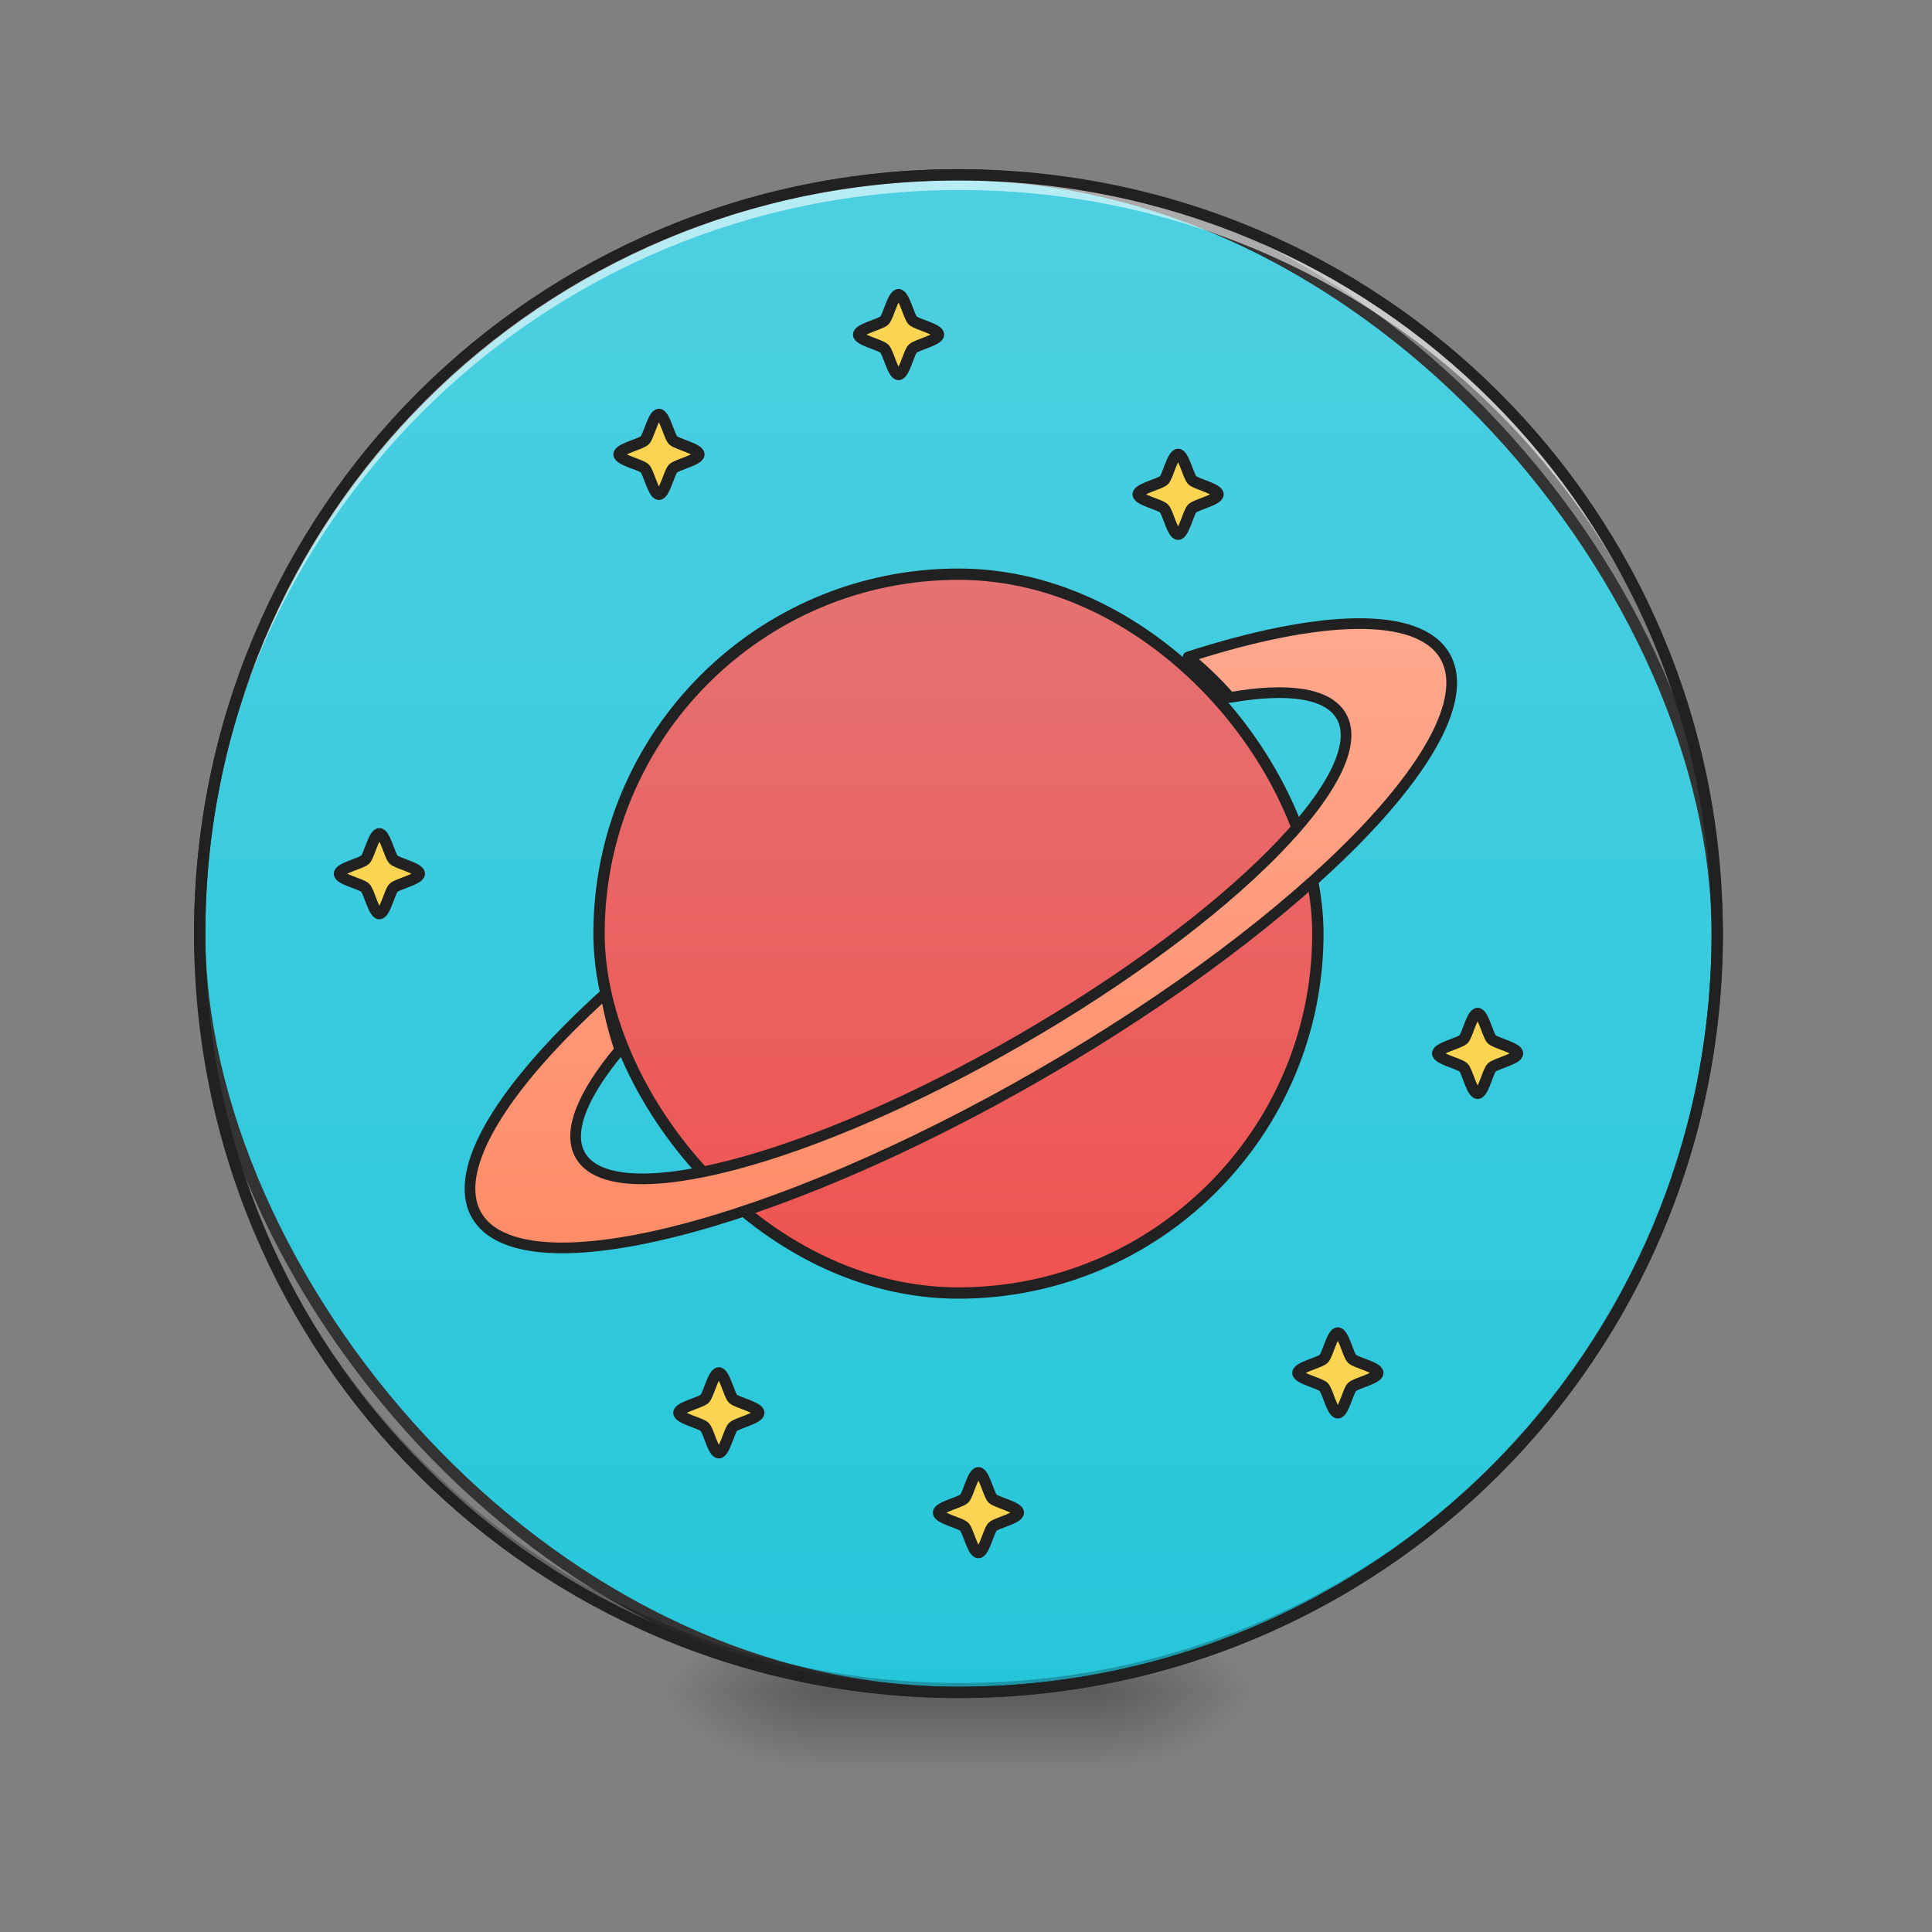 <?xml version="1.0" encoding="UTF-8" standalone="no"?>
<!-- Created with Inkscape (http://www.inkscape.org/) -->

<svg
   xmlns:dc="http://purl.org/dc/elements/1.1/"
   xmlns:cc="http://creativecommons.org/ns#"
   xmlns:rdf="http://www.w3.org/1999/02/22-rdf-syntax-ns#"
   xmlns:svg="http://www.w3.org/2000/svg"
   xmlns="http://www.w3.org/2000/svg"
   xmlns:xlink="http://www.w3.org/1999/xlink"
   xmlns:sodipodi="http://sodipodi.sourceforge.net/DTD/sodipodi-0.dtd"
   xmlns:inkscape="http://www.inkscape.org/namespaces/inkscape"
   width="512mm"
   height="512mm"
   viewBox="0 0 512 512"
   version="1.1"
   id="svg3705"
   inkscape:version="0.92.2 2405546, 2018-03-11"
   sodipodi:docname="steam_icon_281990.svg">
  <rect x="0" y="0" width="512" height="512" fill="#808080" stroke="none"/>
  <defs
     id="defs3699">
    <linearGradient
       inkscape:collect="always"
       id="linearGradient1029">
      <stop
         style="stop-color:#ff8a65;stop-opacity:1"
         offset="0"
         id="stop1025" />
      <stop
         style="stop-color:#ffab91;stop-opacity:1"
         offset="1"
         id="stop1027" />
    </linearGradient>
    <linearGradient
       inkscape:collect="always"
       id="linearGradient1021">
      <stop
         style="stop-color:#ef5350;stop-opacity:1"
         offset="0"
         id="stop1017" />
      <stop
         style="stop-color:#e57373;stop-opacity:1"
         offset="1"
         id="stop1019" />
    </linearGradient>
    <linearGradient
       inkscape:collect="always"
       id="linearGradient1013">
      <stop
         style="stop-color:#26c6da;stop-opacity:1"
         offset="0"
         id="stop1009" />
      <stop
         style="stop-color:#4dd0e1;stop-opacity:1"
         offset="1"
         id="stop1011" />
    </linearGradient>
    <linearGradient
       inkscape:collect="always"
       id="linearGradient930">
      <stop
         style="stop-color:#000000;stop-opacity:0.314"
         offset="0"
         id="stop924" />
      <stop
         id="stop926"
         offset="0.222"
         style="stop-color:#000000;stop-opacity:0.275" />
      <stop
         style="stop-color:#000000;stop-opacity:0;"
         offset="1"
         id="stop928" />
    </linearGradient>
    <radialGradient
       inkscape:collect="always"
       xlink:href="#linearGradient930"
       id="radialGradient869"
       gradientUnits="userSpaceOnUse"
       gradientTransform="matrix(2.7864596e-6,1.25,-2.25,1.624462e-6,-287.823,-1225.762)"
       cx="450.909"
       cy="189.579"
       fx="450.909"
       fy="189.579"
       r="21.167" />
    <radialGradient
       inkscape:collect="always"
       xlink:href="#linearGradient930"
       id="radialGradient871"
       gradientUnits="userSpaceOnUse"
       gradientTransform="matrix(2.7864596e-6,1.25,-2.25,1.624462e-6,1204.427,87.905)"
       cx="450.909"
       cy="189.579"
       fx="450.909"
       fy="189.579"
       r="21.167" />
    <radialGradient
       inkscape:collect="always"
       xlink:href="#linearGradient930"
       id="radialGradient873"
       gradientUnits="userSpaceOnUse"
       gradientTransform="matrix(2.7864596e-6,1.25,-2.25,1.624462e-6,1204.427,-1225.762)"
       cx="450.909"
       cy="189.579"
       fx="450.909"
       fy="189.579"
       r="21.167" />
    <radialGradient
       inkscape:collect="always"
       xlink:href="#linearGradient930"
       id="radialGradient875"
       gradientUnits="userSpaceOnUse"
       gradientTransform="matrix(2.7864596e-6,1.25,-2.25,1.624462e-6,-287.823,87.905)"
       cx="450.909"
       cy="189.579"
       fx="450.909"
       fy="189.579"
       r="21.167" />
    <linearGradient
       inkscape:collect="always"
       xlink:href="#linearGradient3756-3"
       id="linearGradient4620"
       gradientUnits="userSpaceOnUse"
       gradientTransform="matrix(0.214,0,0,1,199.427,2.7480786e-5)"
       x1="255.323"
       y1="233.5"
       x2="255.323"
       y2="254.667" />
    <linearGradient
       inkscape:collect="always"
       id="linearGradient3756-3">
      <stop
         style="stop-color:#000000;stop-opacity:0.275"
         offset="0"
         id="stop3752" />
      <stop
         style="stop-color:#000000;stop-opacity:0;"
         offset="1"
         id="stop3754" />
    </linearGradient>
    <linearGradient
       inkscape:collect="always"
       xlink:href="#linearGradient1013"
       id="linearGradient1015"
       x1="254"
       y1="233.5"
       x2="254"
       y2="-168.667"
       gradientUnits="userSpaceOnUse" />
    <linearGradient
       inkscape:collect="always"
       xlink:href="#linearGradient1021"
       id="linearGradient1023"
       x1="254"
       y1="127.667"
       x2="254"
       y2="-62.833"
       gradientUnits="userSpaceOnUse" />
    <linearGradient
       inkscape:collect="always"
       xlink:href="#linearGradient1029"
       id="linearGradient1031"
       x1="254"
       y1="127.667"
       x2="254"
       y2="-62.833"
       gradientUnits="userSpaceOnUse"
       gradientTransform="translate(2.746)" />
  </defs>
  <sodipodi:namedview
     id="base"
     pagecolor="#ffffff"
     bordercolor="#666666"
     borderopacity="1.0"
     inkscape:pageopacity="0.0"
     inkscape:pageshadow="2"
     inkscape:zoom="0.26870058"
     inkscape:cx="11.367476"
     inkscape:cy="1127.875"
     inkscape:document-units="mm"
     inkscape:current-layer="layer1"
     showgrid="true"
     showguides="true"
     inkscape:guide-bbox="true"
     inkscape:window-width="1920"
     inkscape:window-height="1021"
     inkscape:window-x="0"
     inkscape:window-y="30"
     inkscape:window-maximized="1"
     inkscape:measure-start="0,0"
     inkscape:measure-end="0,0">
    <inkscape:grid
       type="xygrid"
       id="grid3707" />
    <sodipodi:guide
       position="465.667,486.833"
       orientation="0,1"
       id="guide3711"
       inkscape:locked="false" />
    <sodipodi:guide
       position="486.833,370.417"
       orientation="-1,-1.3113658e-08"
       id="guide3713"
       inkscape:locked="false" />
    <sodipodi:guide
       position="-158.75,21.167"
       orientation="0,1"
       id="guide3715"
       inkscape:locked="false" />
    <sodipodi:guide
       position="254,291.042"
       orientation="1,0"
       id="guide3717"
       inkscape:locked="false" />
    <sodipodi:guide
       position="550.333,264.583"
       orientation="0,1"
       id="guide3719"
       inkscape:locked="false" />
    <sodipodi:guide
       position="423.333,63.5"
       orientation="0,1"
       id="guide3742"
       inkscape:locked="false" />
    <sodipodi:guide
       position="296.333,402.167"
       orientation="4.2706773e-08,-1"
       id="guide3744"
       inkscape:locked="false" />
    <sodipodi:guide
       position="529.167,465.667"
       orientation="0,1"
       id="guide3748"
       inkscape:locked="false" />
    <sodipodi:guide
       position="211.667,328.083"
       orientation="0,1"
       id="guide888"
       inkscape:locked="false" />
    <sodipodi:guide
       position="550.333,169.333"
       orientation="0,1"
       id="guide890"
       inkscape:locked="false" />
    <sodipodi:guide
       position="179.917,328.083"
       orientation="1,0"
       id="guide976"
       inkscape:locked="false" />
    <sodipodi:guide
       position="328.083,264.583"
       orientation="1,0"
       id="guide978"
       inkscape:locked="false" />
    <sodipodi:guide
       position="497.417,264.583"
       orientation="0,1"
       id="guide869"
       inkscape:locked="false" />
  </sodipodi:namedview>
  <g
     inkscape:label="Layer 1"
     inkscape:groupmode="layer"
     id="layer1"
     transform="translate(0,215)">
    <g
       id="g897"
       transform="translate(-2.0345052e-5,-2.0345052e-5)">
      <g
         id="g867"
         transform="translate(1000.125,-423.333)">
        <rect
           y="-656.833"
           x="-709.083"
           height="21.167"
           width="42.333"
           id="rect858"
           style="fill:url(#radialGradient869);fill-opacity:1;stroke-width:0.187"
           transform="scale(1,-1)" />
        <rect
           y="656.833"
           x="783.167"
           height="21.167"
           width="42.333"
           id="rect861"
           style="fill:url(#radialGradient871);fill-opacity:1;stroke-width:0.187"
           transform="scale(-1,1)" />
        <rect
           transform="scale(-1)"
           style="fill:url(#radialGradient873);fill-opacity:1;stroke-width:0.187"
           id="rect863"
           width="42.333"
           height="21.167"
           x="783.167"
           y="-656.833" />
        <rect
           style="fill:url(#radialGradient875);fill-opacity:1;stroke-width:0.187"
           id="rect865"
           width="42.333"
           height="21.167"
           x="-709.083"
           y="656.833" />
      </g>
      <rect
         id="rect4608"
         width="74.083"
         height="26.458"
         x="216.958"
         y="228.208"
         ry="0"
         style="fill:url(#linearGradient4620);fill-opacity:1;stroke-width:0.122" />
    </g>
    <rect
       style="opacity:1;fill:url(#linearGradient1015);fill-opacity:1;stroke:#333333;stroke-width:3;stroke-linecap:round;stroke-miterlimit:4;stroke-dasharray:none;stroke-opacity:1"
       id="rect860"
       width="402.167"
       height="402.167"
       x="52.917"
       y="-168.667"
       rx="201.083"
       ry="201.083" />
    <path
       style="opacity:1;fill:#000000;fill-opacity:0.235;stroke:none;stroke-width:11.339;stroke-linecap:round;stroke-miterlimit:4;stroke-dasharray:none;stroke-opacity:1"
       d="M 200.039 929.072 C 200.024 931.087 200 933.099 200 935.117 C 200 1356.157 538.96 1695.117 960 1695.117 C 1381.04 1695.117 1720 1356.157 1720 935.117 C 1720 933.099 1719.976 931.087 1719.961 929.072 C 1716.733 1347.305 1379.022 1683.027 960 1683.027 C 540.978 1683.027 203.267 1347.305 200.039 929.072 z "
       transform="matrix(0.265,0,0,0.265,0,-215)"
       id="rect1057" />
    <path
       style="opacity:1;fill:#ffffff;fill-opacity:0.588;stroke:none;stroke-width:11.339;stroke-linecap:round;stroke-miterlimit:4;stroke-dasharray:none;stroke-opacity:0.588"
       d="M 960 175.117 C 538.96 175.117 200 514.077 200 935.117 C 200 937.602 200.023 940.082 200.047 942.561 C 204.016 524.978 541.445 190.004 960 190.004 C 1378.555 190.004 1715.984 524.978 1719.953 942.561 C 1719.977 940.082 1720 937.602 1720 935.117 C 1720 514.077 1381.04 175.117 960 175.117 z "
       transform="matrix(0.265,0,0,0.265,0,-215)"
       id="rect949" />
    <path
       style="color:#000000;font-style:normal;font-variant:normal;font-weight:normal;font-stretch:normal;font-size:medium;line-height:normal;font-family:sans-serif;font-variant-ligatures:normal;font-variant-position:normal;font-variant-caps:normal;font-variant-numeric:normal;font-variant-alternates:normal;font-feature-settings:normal;text-indent:0;text-align:start;text-decoration:none;text-decoration-line:none;text-decoration-style:solid;text-decoration-color:#000000;letter-spacing:normal;word-spacing:normal;text-transform:none;writing-mode:lr-tb;direction:ltr;text-orientation:mixed;dominant-baseline:auto;baseline-shift:baseline;text-anchor:start;white-space:normal;shape-padding:0;clip-rule:nonzero;display:inline;overflow:visible;visibility:visible;opacity:1;isolation:auto;mix-blend-mode:normal;color-interpolation:sRGB;color-interpolation-filters:linearRGB;solid-color:#000000;solid-opacity:1;vector-effect:none;fill:#212121;fill-opacity:1;fill-rule:nonzero;stroke:none;stroke-width:3;stroke-linecap:round;stroke-linejoin:miter;stroke-miterlimit:4;stroke-dasharray:none;stroke-dashoffset:0;stroke-opacity:1;color-rendering:auto;image-rendering:auto;shape-rendering:auto;text-rendering:auto;enable-background:accumulate"
       d="m 254,-170.166 c -112.205,0 -202.584,90.377 -202.584,202.582 C 51.416,144.621 141.795,235 254,235 366.205,235 456.584,144.621 456.584,32.416 456.584,-79.789 366.205,-170.166 254,-170.166 Z m 0,3 c 110.595,0 199.584,88.987 199.584,199.582 C 453.584,143.011 364.595,232 254,232 143.405,232 54.416,143.011 54.416,32.416 54.416,-78.179 143.405,-167.166 254,-167.166 Z"
       id="rect878"
       inkscape:connector-curvature="0" />
    <rect
       style="opacity:1;fill:url(#linearGradient1023);fill-opacity:1;stroke:#212121;stroke-width:3;stroke-linecap:square;stroke-linejoin:round;stroke-miterlimit:4;stroke-dasharray:none;stroke-opacity:1;paint-order:normal"
       id="rect992"
       width="190.5"
       height="190.5"
       x="158.75"
       y="-62.833"
       rx="95.25"
       ry="95.25" />
    <path
       style="opacity:1;fill:url(#linearGradient1031);fill-opacity:1;stroke:#212121;stroke-width:2.828;stroke-linecap:square;stroke-linejoin:round;stroke-miterlimit:4;stroke-dasharray:none;stroke-opacity:1;paint-order:normal"
       d="m 160.536,48.198 c -27.25,24.636 -41.162,46.847 -34.221,58.868 11.726,20.311 78.396,3.621 149.483,-37.422 71.087,-41.042 118.876,-90.434 107.149,-110.745 -6.941,-12.022 -33.132,-11.078 -68.092,0.202 3.955,3.234 7.68,6.816 11.128,10.732 15.194,-2.66 25.897,-1.245 29.468,4.941 8.795,15.233 -29.091,53.457 -84.945,85.705 -55.854,32.247 -107.9,45.945 -116.695,30.712 -3.571,-6.186 0.555,-16.162 10.455,-27.99 -1.667,-4.944 -2.907,-9.961 -3.73,-15.003 z"
       id="rect994"
       inkscape:connector-curvature="0" />
    <path
       sodipodi:type="star"
       style="opacity:1;fill:#ffd54f;fill-opacity:0.979;stroke:#212121;stroke-width:3;stroke-linecap:square;stroke-linejoin:round;stroke-miterlimit:4;stroke-dasharray:none;stroke-opacity:1;paint-order:normal"
       id="path1041"
       sodipodi:sides="4"
       sodipodi:cx="174.625"
       sodipodi:cy="-94.583333"
       sodipodi:r1="10.583333"
       sodipodi:r2="5.2916665"
       sodipodi:arg1="1.5707963"
       sodipodi:arg2="2.3561945"
       inkscape:flatsided="false"
       inkscape:rounded="0.19"
       inkscape:randomized="0"
       d="m 174.625,-84 c -1.482,0 -2.694,-5.794 -3.742,-6.842 -1.048,-1.048 -6.842,-2.26 -6.842,-3.742 0,-1.482 5.794,-2.694 6.842,-3.742 1.048,-1.048 2.26,-6.842 3.742,-6.842 1.482,0 2.694,5.794 3.742,6.842 1.048,1.048 6.842,2.26 6.842,3.742 0,1.482 -5.794,2.694 -6.842,3.742 -1.048,1.048 -2.26,6.842 -3.742,6.842 z"
       inkscape:transform-center-x="2.9333333e-06" />
    <path
       inkscape:transform-center-x="2.9333333e-06"
       d="m 238.125,-115.75 c -1.482,0 -2.694,-5.794 -3.742,-6.842 -1.048,-1.048 -6.842,-2.26 -6.842,-3.742 0,-1.482 5.794,-2.694 6.842,-3.742 1.048,-1.048 2.26,-6.842 3.742,-6.842 1.482,0 2.694,5.794 3.742,6.842 1.048,1.048 6.842,2.26 6.842,3.742 0,1.482 -5.794,2.694 -6.842,3.742 -1.048,1.048 -2.26,6.842 -3.742,6.842 z"
       inkscape:randomized="0"
       inkscape:rounded="0.19"
       inkscape:flatsided="false"
       sodipodi:arg2="2.3561945"
       sodipodi:arg1="1.5707963"
       sodipodi:r2="5.2916665"
       sodipodi:r1="10.583333"
       sodipodi:cy="-126.33333"
       sodipodi:cx="238.125"
       sodipodi:sides="4"
       id="path1043"
       style="opacity:1;fill:#ffd54f;fill-opacity:0.979;stroke:#212121;stroke-width:3;stroke-linecap:square;stroke-linejoin:round;stroke-miterlimit:4;stroke-dasharray:none;stroke-opacity:1;paint-order:normal"
       sodipodi:type="star" />
    <path
       sodipodi:type="star"
       style="opacity:1;fill:#ffd54f;fill-opacity:0.979;stroke:#212121;stroke-width:3;stroke-linecap:square;stroke-linejoin:round;stroke-miterlimit:4;stroke-dasharray:none;stroke-opacity:1;paint-order:normal"
       id="path1045"
       sodipodi:sides="4"
       sodipodi:cx="312.20833"
       sodipodi:cy="-84"
       sodipodi:r1="10.583333"
       sodipodi:r2="5.2916665"
       sodipodi:arg1="1.5707963"
       sodipodi:arg2="2.3561945"
       inkscape:flatsided="false"
       inkscape:rounded="0.19"
       inkscape:randomized="0"
       d="m 312.208,-73.417 c -1.482,0 -2.694,-5.794 -3.742,-6.842 -1.048,-1.048 -6.842,-2.26 -6.842,-3.742 0,-1.482 5.794,-2.694 6.842,-3.742 1.048,-1.048 2.26,-6.842 3.742,-6.842 1.482,0 2.694,5.794 3.742,6.842 1.048,1.048 6.842,2.26 6.842,3.742 0,1.482 -5.794,2.694 -6.842,3.742 -1.048,1.048 -2.26,6.842 -3.742,6.842 z"
       inkscape:transform-center-x="2.9333333e-06" />
    <path
       inkscape:transform-center-x="2.9333333e-06"
       d="m 391.583,74.75 c -1.482,0 -2.694,-5.794 -3.742,-6.842 -1.048,-1.048 -6.842,-2.26 -6.842,-3.742 0,-1.482 5.794,-2.694 6.842,-3.742 1.048,-1.048 2.26,-6.842 3.742,-6.842 1.482,0 2.694,5.794 3.742,6.842 1.048,1.048 6.842,2.26 6.842,3.742 0,1.482 -5.794,2.694 -6.842,3.742 -1.048,1.048 -2.26,6.842 -3.742,6.842 z"
       inkscape:randomized="0"
       inkscape:rounded="0.19"
       inkscape:flatsided="false"
       sodipodi:arg2="2.3561945"
       sodipodi:arg1="1.5707963"
       sodipodi:r2="5.2916665"
       sodipodi:r1="10.583333"
       sodipodi:cy="64.166667"
       sodipodi:cx="391.58333"
       sodipodi:sides="4"
       id="path1047"
       style="opacity:1;fill:#ffd54f;fill-opacity:0.979;stroke:#212121;stroke-width:3;stroke-linecap:square;stroke-linejoin:round;stroke-miterlimit:4;stroke-dasharray:none;stroke-opacity:1;paint-order:normal"
       sodipodi:type="star" />
    <path
       sodipodi:type="star"
       style="opacity:1;fill:#ffd54f;fill-opacity:0.979;stroke:#212121;stroke-width:3;stroke-linecap:square;stroke-linejoin:round;stroke-miterlimit:4;stroke-dasharray:none;stroke-opacity:1;paint-order:normal"
       id="path1049"
       sodipodi:sides="4"
       sodipodi:cx="354.54167"
       sodipodi:cy="148.83333"
       sodipodi:r1="10.583333"
       sodipodi:r2="5.2916665"
       sodipodi:arg1="1.5707963"
       sodipodi:arg2="2.3561945"
       inkscape:flatsided="false"
       inkscape:rounded="0.19"
       inkscape:randomized="0"
       d="m 354.542,159.417 c -1.482,0 -2.694,-5.794 -3.742,-6.842 -1.048,-1.048 -6.842,-2.26 -6.842,-3.742 0,-1.482 5.794,-2.694 6.842,-3.742 1.048,-1.048 2.26,-6.842 3.742,-6.842 1.482,0 2.694,5.794 3.742,6.842 1.048,1.048 6.842,2.26 6.842,3.742 0,1.482 -5.794,2.694 -6.842,3.742 -1.048,1.048 -2.26,6.842 -3.742,6.842 z"
       inkscape:transform-center-x="2.9333333e-06" />
    <path
       inkscape:transform-center-x="2.9333333e-06"
       d="m 190.5,170 c -1.482,0 -2.694,-5.794 -3.742,-6.842 -1.048,-1.048 -6.842,-2.26 -6.842,-3.742 0,-1.482 5.794,-2.694 6.842,-3.742 1.048,-1.048 2.26,-6.842 3.742,-6.842 1.482,0 2.694,5.794 3.742,6.842 1.048,1.048 6.842,2.26 6.842,3.742 0,1.482 -5.794,2.694 -6.842,3.742 C 193.194,164.206 191.982,170 190.5,170 Z"
       inkscape:randomized="0"
       inkscape:rounded="0.19"
       inkscape:flatsided="false"
       sodipodi:arg2="2.3561945"
       sodipodi:arg1="1.5707963"
       sodipodi:r2="5.2916665"
       sodipodi:r1="10.583333"
       sodipodi:cy="159.41667"
       sodipodi:cx="190.5"
       sodipodi:sides="4"
       id="path1051"
       style="opacity:1;fill:#ffd54f;fill-opacity:0.979;stroke:#212121;stroke-width:3;stroke-linecap:square;stroke-linejoin:round;stroke-miterlimit:4;stroke-dasharray:none;stroke-opacity:1;paint-order:normal"
       sodipodi:type="star" />
    <path
       sodipodi:type="star"
       style="opacity:1;fill:#ffd54f;fill-opacity:0.979;stroke:#212121;stroke-width:3;stroke-linecap:square;stroke-linejoin:round;stroke-miterlimit:4;stroke-dasharray:none;stroke-opacity:1;paint-order:normal"
       id="path1053"
       sodipodi:sides="4"
       sodipodi:cx="259.29167"
       sodipodi:cy="185.875"
       sodipodi:r1="10.583333"
       sodipodi:r2="5.2916665"
       sodipodi:arg1="1.5707963"
       sodipodi:arg2="2.3561945"
       inkscape:flatsided="false"
       inkscape:rounded="0.19"
       inkscape:randomized="0"
       d="m 259.292,196.458 c -1.482,0 -2.694,-5.794 -3.742,-6.842 -1.048,-1.048 -6.842,-2.26 -6.842,-3.742 0,-1.482 5.794,-2.694 6.842,-3.742 1.048,-1.048 2.26,-6.842 3.742,-6.842 1.482,0 2.694,5.794 3.742,6.842 1.048,1.048 6.842,2.26 6.842,3.742 0,1.482 -5.794,2.694 -6.842,3.742 -1.048,1.048 -2.26,6.842 -3.742,6.842 z"
       inkscape:transform-center-x="2.9333333e-06" />
    <path
       inkscape:transform-center-x="2.9333333e-06"
       d="m 100.542,27.125 c -1.482,0 -2.694,-5.794 -3.742,-6.842 -1.048,-1.048 -6.842,-2.26 -6.842,-3.742 0,-1.482 5.794,-2.694 6.842,-3.742 1.048,-1.048 2.26,-6.842 3.742,-6.842 1.482,0 2.694,5.794 3.742,6.842 1.048,1.048 6.842,2.26 6.842,3.742 0,1.482 -5.794,2.694 -6.842,3.742 -1.048,1.048 -2.26,6.842 -3.742,6.842 z"
       inkscape:randomized="0"
       inkscape:rounded="0.19"
       inkscape:flatsided="false"
       sodipodi:arg2="2.3561945"
       sodipodi:arg1="1.5707963"
       sodipodi:r2="5.2916665"
       sodipodi:r1="10.583333"
       sodipodi:cy="16.541667"
       sodipodi:cx="100.54167"
       sodipodi:sides="4"
       id="path1055"
       style="opacity:1;fill:#ffd54f;fill-opacity:0.979;stroke:#212121;stroke-width:3;stroke-linecap:square;stroke-linejoin:round;stroke-miterlimit:4;stroke-dasharray:none;stroke-opacity:1;paint-order:normal"
       sodipodi:type="star" />
  </g>
</svg>
